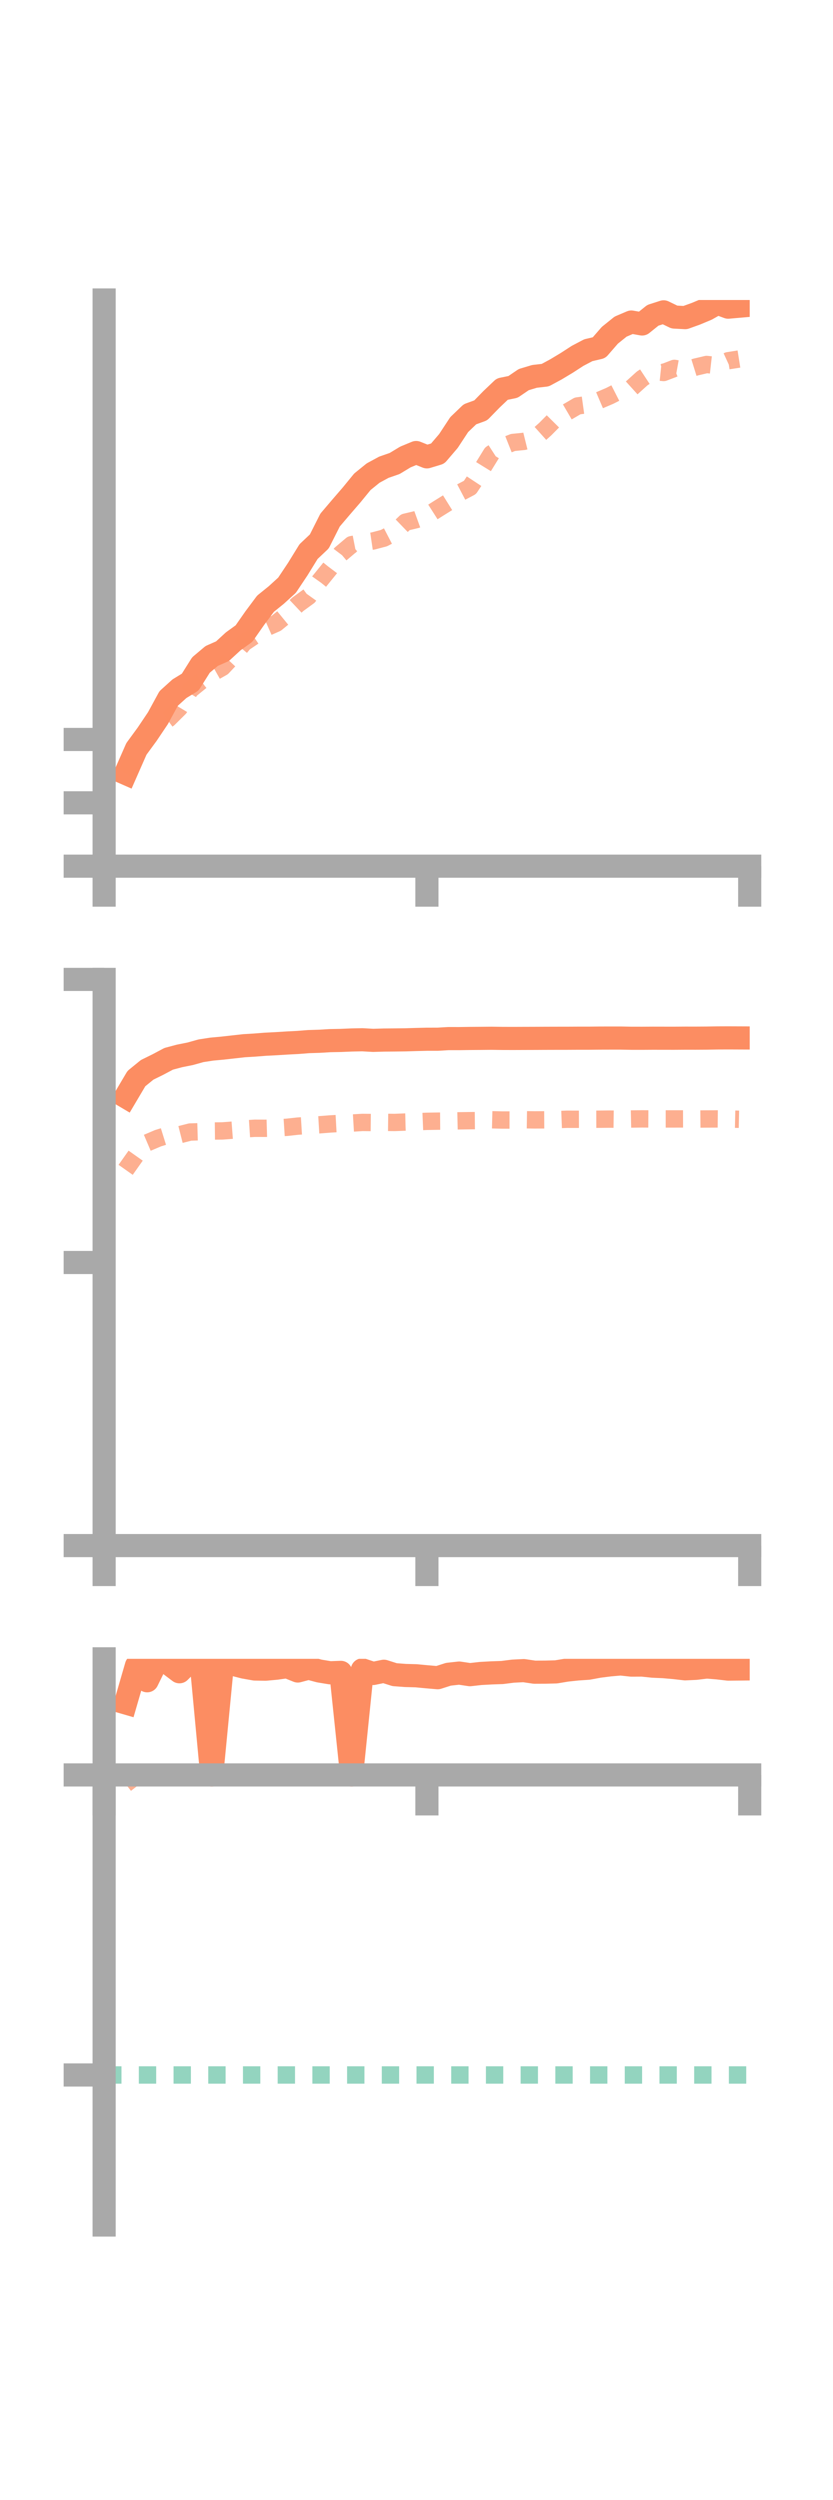 <?xml version="1.0" encoding="utf-8" standalone="no"?>
<!DOCTYPE svg PUBLIC "-//W3C//DTD SVG 1.1//EN"
  "http://www.w3.org/Graphics/SVG/1.1/DTD/svg11.dtd">
<!-- Created with matplotlib (https://matplotlib.org/) -->
<svg height="216pt" version="1.1" viewBox="0 0 72 216" width="72pt" xmlns="http://www.w3.org/2000/svg" xmlns:xlink="http://www.w3.org/1999/xlink">
 <defs>
  <style type="text/css">*{stroke-linecap:butt;stroke-linejoin:round;}</style>
 </defs>
 <g id="figure_1">
  <g id="patch_1">
   <path d="M 0 216 
L 72 216 
L 72 0 
L 0 0 
z
" style="fill:none;"/>
  </g>
  <g id="axes_1">
   <g id="patch_2">
    <path d="M 9 74.838 
L 64.8 74.838 
L 64.8 25.92 
L 9 25.92 
z
" style="fill:none;"/>
   </g>
   <g id="matplotlib.axis_1">
    <g id="xtick_1">
     <g id="line2d_1">
      <defs>
       <path d="M 0 0 
L 0 3.5 
" id="m54f4f23ffe" style="stroke:#a9a9a9;stroke-width:2;"/>
      </defs>
      <g>
       <use style="fill:#a9a9a9;stroke:#a9a9a9;stroke-width:2;" x="9" xlink:href="#m54f4f23ffe" y="74.838"/>
      </g>
     </g>
    </g>
    <g id="xtick_2">
     <g id="line2d_2">
      <g>
       <use style="fill:#a9a9a9;stroke:#a9a9a9;stroke-width:2;" x="36.9" xlink:href="#m54f4f23ffe" y="74.838"/>
      </g>
     </g>
    </g>
    <g id="xtick_3">
     <g id="line2d_3">
      <g>
       <use style="fill:#a9a9a9;stroke:#a9a9a9;stroke-width:2;" x="64.8" xlink:href="#m54f4f23ffe" y="74.838"/>
      </g>
     </g>
    </g>
   </g>
   <g id="matplotlib.axis_2">
    <g id="ytick_1">
     <g id="line2d_4">
      <defs>
       <path d="M 0 0 
L -3.5 0 
" id="mfee60d0f21" style="stroke:#a9a9a9;stroke-width:2;"/>
      </defs>
      <g>
       <use style="fill:#a9a9a9;stroke:#a9a9a9;stroke-width:2;" x="9" xlink:href="#mfee60d0f21" y="74.838"/>
      </g>
     </g>
    </g>
    <g id="ytick_2">
     <g id="line2d_5">
      <g>
       <use style="fill:#a9a9a9;stroke:#a9a9a9;stroke-width:2;" x="9" xlink:href="#mfee60d0f21" y="69.364"/>
      </g>
     </g>
    </g>
    <g id="ytick_3">
     <g id="line2d_6">
      <g>
       <use style="fill:#a9a9a9;stroke:#a9a9a9;stroke-width:2;" x="9" xlink:href="#mfee60d0f21" y="63.89"/>
      </g>
     </g>
    </g>
   </g>
   <g id="line2d_7">
    <path clip-path="url(#pc439a2412d)" d="M 10.86 66.819 
L 11.79 64.706 
L 12.72 63.436 
L 13.65 62.052 
L 14.58 60.345 
L 15.51 59.505 
L 16.44 58.936 
L 17.37 57.457 
L 18.3 56.674 
L 19.23 56.265 
L 20.16 55.411 
L 21.09 54.739 
L 22.02 53.408 
L 22.95 52.161 
L 23.88 51.41 
L 24.81 50.562 
L 25.74 49.167 
L 26.67 47.658 
L 27.6 46.779 
L 28.53 44.934 
L 29.46 43.841 
L 30.39 42.764 
L 31.32 41.627 
L 32.25 40.873 
L 33.18 40.369 
L 34.11 40.047 
L 35.04 39.484 
L 35.97 39.099 
L 36.9 39.472 
L 37.83 39.19 
L 38.76 38.103 
L 39.69 36.687 
L 40.62 35.794 
L 41.55 35.456 
L 42.48 34.504 
L 43.41 33.619 
L 44.34 33.43 
L 45.27 32.798 
L 46.2 32.519 
L 47.13 32.413 
L 48.06 31.91 
L 48.99 31.351 
L 49.92 30.748 
L 50.85 30.259 
L 51.78 30.041 
L 52.71 28.97 
L 53.64 28.221 
L 54.57 27.824 
L 55.5 27.991 
L 56.43 27.243 
L 57.36 26.944 
L 58.29 27.393 
L 59.22 27.443 
L 60.15 27.108 
L 61.08 26.719 
L 62.01 26.194 
L 62.94 26.539 
L 63.87 26.458 
" style="fill:none;stroke:#fc8d62;stroke-linecap:square;stroke-width:2;"/>
   </g>
   <g id="line2d_8">
    <path clip-path="url(#pc439a2412d)" d="M 10.86 66.823 
L 11.79 65.331 
L 12.72 63.491 
L 13.65 62.782 
L 14.58 62.091 
L 15.51 61.168 
L 16.44 59.61 
L 17.37 58.855 
L 18.3 58.182 
L 19.23 57.656 
L 20.16 56.665 
L 21.09 55.543 
L 22.02 54.917 
L 22.95 54.262 
L 23.88 53.85 
L 24.81 53.089 
L 25.74 52.212 
L 26.67 51.534 
L 27.6 50.227 
L 28.53 49.079 
L 29.46 47.846 
L 30.39 47.06 
L 31.32 46.878 
L 32.25 46.741 
L 33.18 46.496 
L 34.11 46.014 
L 35.04 45.117 
L 35.97 44.898 
L 36.9 44.562 
L 37.83 43.969 
L 38.76 43.39 
L 39.69 42.604 
L 40.62 42.115 
L 41.55 40.707 
L 42.48 39.199 
L 43.41 38.598 
L 44.34 38.229 
L 45.27 38.137 
L 46.2 37.907 
L 47.13 37.073 
L 48.06 36.135 
L 48.99 35.617 
L 49.92 35.073 
L 50.85 34.944 
L 51.78 34.597 
L 52.71 34.2 
L 53.64 33.726 
L 54.57 33.542 
L 55.5 32.7 
L 56.43 32.088 
L 57.36 32.185 
L 58.29 31.828 
L 59.22 31.997 
L 60.15 31.708 
L 61.08 31.49 
L 62.01 31.594 
L 62.94 31.168 
L 63.87 31.021 
" style="fill:none;stroke:#fc8d62;stroke-dasharray:1.5,1.5;stroke-dashoffset:0;stroke-opacity:0.7;stroke-width:1.5;"/>
   </g>
   <g id="patch_3">
    <path d="M 9 74.838 
L 9 25.92 
" style="fill:none;stroke:#a9a9a9;stroke-linecap:square;stroke-linejoin:miter;stroke-width:2;"/>
   </g>
   <g id="patch_4">
    <path d="M 64.8 74.838 
L 64.8 25.92 
" style="fill:none;"/>
   </g>
   <g id="patch_5">
    <path d="M 9 74.838 
L 64.8 74.838 
" style="fill:none;stroke:#a9a9a9;stroke-linecap:square;stroke-linejoin:miter;stroke-width:2;"/>
   </g>
   <g id="patch_6">
    <path d="M 9 25.92 
L 64.8 25.92 
" style="fill:none;"/>
   </g>
  </g>
  <g id="axes_2">
   <g id="patch_7">
    <path d="M 9 133.539 
L 64.8 133.539 
L 64.8 84.621 
L 9 84.621 
z
" style="fill:none;"/>
   </g>
   <g id="matplotlib.axis_3">
    <g id="xtick_4">
     <g id="line2d_9">
      <g>
       <use style="fill:#a9a9a9;stroke:#a9a9a9;stroke-width:2;" x="9" xlink:href="#m54f4f23ffe" y="133.539"/>
      </g>
     </g>
    </g>
    <g id="xtick_5">
     <g id="line2d_10">
      <g>
       <use style="fill:#a9a9a9;stroke:#a9a9a9;stroke-width:2;" x="36.9" xlink:href="#m54f4f23ffe" y="133.539"/>
      </g>
     </g>
    </g>
    <g id="xtick_6">
     <g id="line2d_11">
      <g>
       <use style="fill:#a9a9a9;stroke:#a9a9a9;stroke-width:2;" x="64.8" xlink:href="#m54f4f23ffe" y="133.539"/>
      </g>
     </g>
    </g>
   </g>
   <g id="matplotlib.axis_4">
    <g id="ytick_4">
     <g id="line2d_12">
      <g>
       <use style="fill:#a9a9a9;stroke:#a9a9a9;stroke-width:2;" x="9" xlink:href="#mfee60d0f21" y="133.539"/>
      </g>
     </g>
    </g>
    <g id="ytick_5">
     <g id="line2d_13">
      <g>
       <use style="fill:#a9a9a9;stroke:#a9a9a9;stroke-width:2;" x="9" xlink:href="#mfee60d0f21" y="109.08"/>
      </g>
     </g>
    </g>
    <g id="ytick_6">
     <g id="line2d_14">
      <g>
       <use style="fill:#a9a9a9;stroke:#a9a9a9;stroke-width:2;" x="9" xlink:href="#mfee60d0f21" y="84.621"/>
      </g>
     </g>
    </g>
   </g>
   <g id="line2d_15">
    <path clip-path="url(#pa98323216f)" d="M 10.86 94.76 
L 11.79 93.19 
L 12.72 92.433 
L 13.65 91.975 
L 14.58 91.481 
L 15.51 91.233 
L 16.44 91.047 
L 17.37 90.787 
L 18.3 90.644 
L 19.23 90.558 
L 20.16 90.454 
L 21.09 90.35 
L 22.02 90.294 
L 22.95 90.221 
L 23.88 90.174 
L 24.81 90.116 
L 25.74 90.068 
L 26.67 89.995 
L 27.6 89.966 
L 28.53 89.911 
L 29.46 89.893 
L 30.39 89.854 
L 31.32 89.835 
L 32.25 89.887 
L 33.18 89.86 
L 34.11 89.852 
L 35.04 89.841 
L 35.97 89.813 
L 36.9 89.79 
L 37.83 89.789 
L 38.76 89.735 
L 39.69 89.736 
L 40.62 89.722 
L 41.55 89.715 
L 42.48 89.706 
L 43.41 89.719 
L 44.34 89.722 
L 45.27 89.718 
L 46.2 89.715 
L 47.13 89.71 
L 48.06 89.707 
L 48.99 89.706 
L 49.92 89.701 
L 50.85 89.701 
L 51.78 89.691 
L 52.71 89.688 
L 53.64 89.688 
L 54.57 89.706 
L 55.5 89.707 
L 56.43 89.701 
L 57.36 89.703 
L 58.29 89.704 
L 59.22 89.697 
L 60.15 89.698 
L 61.08 89.692 
L 62.01 89.677 
L 62.94 89.673 
L 63.87 89.677 
" style="fill:none;stroke:#fc8d62;stroke-linecap:square;stroke-width:2;"/>
   </g>
   <g id="line2d_16">
    <path clip-path="url(#pa98323216f)" d="M 10.86 101.074 
L 11.79 99.758 
L 12.72 98.741 
L 13.65 98.345 
L 14.58 98.056 
L 15.51 98.043 
L 16.44 97.807 
L 17.37 97.78 
L 18.3 97.721 
L 19.23 97.712 
L 20.16 97.641 
L 21.09 97.542 
L 22.02 97.482 
L 22.95 97.485 
L 23.88 97.458 
L 24.81 97.398 
L 25.74 97.296 
L 26.67 97.239 
L 27.6 97.183 
L 28.53 97.11 
L 29.46 97.059 
L 30.39 97.034 
L 31.32 96.978 
L 32.25 96.987 
L 33.18 96.969 
L 34.11 96.981 
L 35.04 96.945 
L 35.97 96.922 
L 36.9 96.883 
L 37.83 96.868 
L 38.76 96.861 
L 39.69 96.839 
L 40.62 96.826 
L 41.55 96.816 
L 42.48 96.748 
L 43.41 96.771 
L 44.34 96.772 
L 45.27 96.745 
L 46.2 96.759 
L 47.13 96.754 
L 48.06 96.739 
L 48.99 96.704 
L 49.92 96.706 
L 50.85 96.703 
L 51.78 96.701 
L 52.71 96.691 
L 53.64 96.703 
L 54.57 96.682 
L 55.5 96.671 
L 56.43 96.677 
L 57.36 96.676 
L 58.29 96.676 
L 59.22 96.673 
L 60.15 96.687 
L 61.08 96.679 
L 62.01 96.675 
L 62.94 96.685 
L 63.87 96.705 
" style="fill:none;stroke:#fc8d62;stroke-dasharray:1.5,1.5;stroke-dashoffset:0;stroke-opacity:0.7;stroke-width:1.5;"/>
   </g>
   <g id="patch_8">
    <path d="M 9 133.539 
L 9 84.621 
" style="fill:none;stroke:#a9a9a9;stroke-linecap:square;stroke-linejoin:miter;stroke-width:2;"/>
   </g>
   <g id="patch_9">
    <path d="M 64.8 133.539 
L 64.8 84.621 
" style="fill:none;"/>
   </g>
   <g id="patch_10">
    <path d="M 9 133.539 
L 64.8 133.539 
" style="fill:none;stroke:#a9a9a9;stroke-linecap:square;stroke-linejoin:miter;stroke-width:2;"/>
   </g>
   <g id="patch_11">
    <path d="M 9 84.621 
L 64.8 84.621 
" style="fill:none;"/>
   </g>
  </g>
  <g id="axes_3">
   <g id="patch_12">
    <path d="M 9 192.24 
L 64.8 192.24 
L 64.8 143.322 
L 9 143.322 
z
" style="fill:none;"/>
   </g>
   <g id="matplotlib.axis_5">
    <g id="xtick_7">
     <g id="line2d_17">
      <g>
       <use style="fill:#a9a9a9;stroke:#a9a9a9;stroke-width:2;" x="9" xlink:href="#m54f4f23ffe" y="153.354"/>
      </g>
     </g>
    </g>
    <g id="xtick_8">
     <g id="line2d_18">
      <g>
       <use style="fill:#a9a9a9;stroke:#a9a9a9;stroke-width:2;" x="36.9" xlink:href="#m54f4f23ffe" y="153.354"/>
      </g>
     </g>
    </g>
    <g id="xtick_9">
     <g id="line2d_19">
      <g>
       <use style="fill:#a9a9a9;stroke:#a9a9a9;stroke-width:2;" x="64.8" xlink:href="#m54f4f23ffe" y="153.354"/>
      </g>
     </g>
    </g>
   </g>
   <g id="matplotlib.axis_6">
    <g id="ytick_7">
     <g id="line2d_20">
      <g>
       <use style="fill:#a9a9a9;stroke:#a9a9a9;stroke-width:2;" x="9" xlink:href="#mfee60d0f21" y="153.354"/>
      </g>
     </g>
    </g>
    <g id="ytick_8">
     <g id="line2d_21">
      <g>
       <use style="fill:#a9a9a9;stroke:#a9a9a9;stroke-width:2;" x="9" xlink:href="#mfee60d0f21" y="179.278"/>
      </g>
     </g>
    </g>
   </g>
   <g id="line2d_22">
    <path clip-path="url(#p3a23e7e7a5)" d="M 10.86 147.131 
L 11.79 143.926 
L 12.72 145.218 
L 13.65 143.322 
L 14.58 143.74 
L 15.51 144.44 
L 16.44 143.508 
L 17.37 143.44 
L 18.3 153.354 
L 19.23 143.716 
L 20.16 143.799 
L 21.09 144.038 
L 22.02 144.202 
L 22.95 144.218 
L 23.88 144.133 
L 24.81 144.001 
L 25.74 144.374 
L 26.67 144.126 
L 27.6 144.374 
L 28.53 144.528 
L 29.46 144.493 
L 30.39 153.354 
L 31.32 144.278 
L 32.25 144.588 
L 33.18 144.396 
L 34.11 144.691 
L 35.04 144.761 
L 35.97 144.786 
L 36.9 144.874 
L 37.83 144.954 
L 38.76 144.656 
L 39.69 144.553 
L 40.62 144.692 
L 41.55 144.588 
L 42.48 144.537 
L 43.41 144.505 
L 44.34 144.387 
L 45.27 144.341 
L 46.2 144.478 
L 47.13 144.474 
L 48.06 144.451 
L 48.99 144.297 
L 49.92 144.198 
L 50.85 144.135 
L 51.78 143.963 
L 52.71 143.846 
L 53.64 143.764 
L 54.57 143.865 
L 55.5 143.86 
L 56.43 143.957 
L 57.36 143.998 
L 58.29 144.08 
L 59.22 144.187 
L 60.15 144.143 
L 61.08 144.029 
L 62.01 144.103 
L 62.94 144.211 
L 63.87 144.202 
" style="fill:none;stroke:#fc8d62;stroke-linecap:square;stroke-width:2;"/>
   </g>
   <g id="line2d_23">
    <path clip-path="url(#p3a23e7e7a5)" d="M 10.86 154.138 
L 11.79 153.415 
L 12.72 153.466 
L 13.65 153.382 
L 14.58 153.355 
L 15.51 153.354 
L 16.44 153.354 
L 17.37 153.353 
L 18.3 153.352 
L 19.23 153.348 
L 20.16 153.353 
L 21.09 153.354 
L 22.02 153.353 
L 22.95 153.354 
L 23.88 153.354 
L 24.81 153.354 
L 25.74 153.352 
L 26.67 153.353 
L 27.6 153.354 
L 28.53 153.354 
L 29.46 153.354 
L 30.39 153.354 
L 31.32 153.354 
L 32.25 153.354 
L 33.18 153.354 
L 34.11 153.354 
L 35.04 153.354 
L 35.97 153.354 
L 36.9 153.354 
L 37.83 153.354 
L 38.76 153.353 
L 39.69 153.354 
L 40.62 153.354 
L 41.55 153.354 
L 42.48 153.354 
L 43.41 153.354 
L 44.34 153.354 
L 45.27 153.354 
L 46.2 153.354 
L 47.13 153.354 
L 48.06 153.353 
L 48.99 153.354 
L 49.92 153.354 
L 50.85 153.354 
L 51.78 153.354 
L 52.71 153.353 
L 53.64 153.353 
L 54.57 153.354 
L 55.5 153.354 
L 56.43 153.354 
L 57.36 153.353 
L 58.29 153.354 
L 59.22 153.353 
L 60.15 153.353 
L 61.08 153.353 
L 62.01 153.354 
L 62.94 153.354 
L 63.87 153.354 
" style="fill:none;stroke:#fc8d62;stroke-dasharray:1.5,1.5;stroke-dashoffset:0;stroke-opacity:0.7;stroke-width:1.5;"/>
   </g>
   <g id="line2d_24">
    <path clip-path="url(#p3a23e7e7a5)" d="M 9 179.278 
L 64.8 179.278 
" style="fill:none;stroke:#66c2a5;stroke-dasharray:1.5,1.5;stroke-dashoffset:0;stroke-opacity:0.7;stroke-width:1.5;"/>
   </g>
   <g id="patch_13">
    <path d="M 9 192.24 
L 9 143.322 
" style="fill:none;stroke:#a9a9a9;stroke-linecap:square;stroke-linejoin:miter;stroke-width:2;"/>
   </g>
   <g id="patch_14">
    <path d="M 64.8 192.24 
L 64.8 143.322 
" style="fill:none;"/>
   </g>
   <g id="patch_15">
    <path d="M 9 153.354 
L 64.8 153.354 
" style="fill:none;stroke:#a9a9a9;stroke-linecap:square;stroke-linejoin:miter;stroke-width:2;"/>
   </g>
   <g id="patch_16">
    <path d="M 9 143.322 
L 64.8 143.322 
" style="fill:none;"/>
   </g>
  </g>
 </g>
 <defs>
  <clipPath id="pc439a2412d">
   <rect height="48.918" width="55.8" x="9" y="25.92"/>
  </clipPath>
  <clipPath id="pa98323216f">
   <rect height="48.918" width="55.8" x="9" y="84.621"/>
  </clipPath>
  <clipPath id="p3a23e7e7a5">
   <rect height="48.918" width="55.8" x="9" y="143.322"/>
  </clipPath>
 </defs>
</svg>
